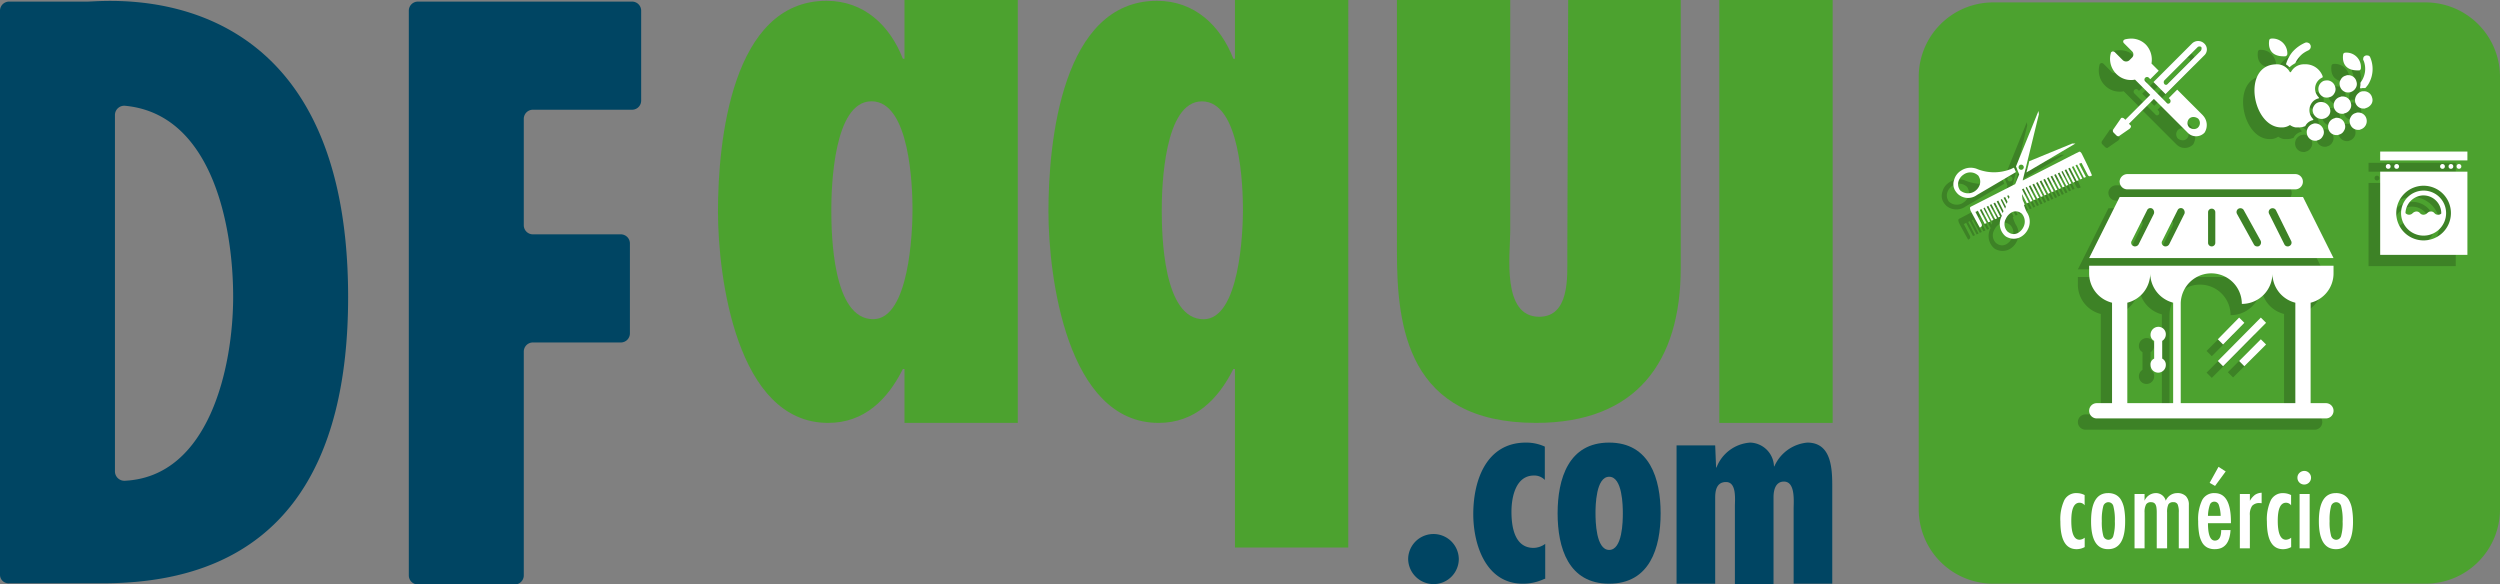 <svg xmlns="http://www.w3.org/2000/svg" viewBox="-1568 -2785.292 194.139 45.389">
  <rect x="-1568" y="-2785.292" width="194.139" height="45.389" fill="#808080" stroke="none"/>
  <defs>
    <style>
      .cls-1 {
        fill: #004563;
      }

      .cls-2 {
        fill: none;
        stroke: #004563;
        stroke-width: 4px;
      }

      .cls-3 {
        fill: #4ca22f;
      }

      .cls-4 {
        fill: #fff;
      }

      .cls-5 {
        opacity: 0.2;
      }
    </style>
  </defs>
  <g id="group-82" transform="translate(-1826 -3021)">
    <g id="group" transform="translate(258 235.708)">
      <g id="group-2" data-name="group" transform="translate(0 0.071)">
        <path id="path" class="cls-1" d="M0,44.766V1A.706.706,0,0,1,.718.282H6.774C8.335.282,27.034-2,27.034,23.227c0,12.893-4.963,22.226-19.042,22.226H.718A.664.664,0,0,1,0,44.766ZM18.106,23.2c0-5.557-1.654-14.2-8.4-14.828a.721.721,0,0,0-.78.718V36.775a.733.733,0,0,0,.749.718C16.264,37.181,18.106,28.627,18.106,23.2Z" transform="translate(0 -0.229)"/>
        <path id="path-2" data-name="path" class="cls-1" d="M119.743,1.118V8.079a.706.706,0,0,1-.718.718h-7.679a.706.706,0,0,0-.718.718v8.241a.706.706,0,0,0,.718.718h6.805a.706.706,0,0,1,.718.718v6.961a.706.706,0,0,1-.718.718h-6.805a.706.706,0,0,0-.718.718V44.946a.706.706,0,0,1-.718.718h-7.492a.706.706,0,0,1-.718-.718V1.118A.706.706,0,0,1,102.418.4h16.607A.706.706,0,0,1,119.743,1.118Z" transform="translate(-69.953 -0.347)"/>
      </g>
      <path id="path-3" data-name="path" class="cls-2" d="M356.1,134.4" transform="translate(-244.937 -92.445)"/>
      <path id="path-4" data-name="path" class="cls-1" d="M354.233,134.667a1.959,1.959,0,0,1-1.967,1.967,1.978,1.978,0,0,1-1.967-1.967,1.967,1.967,0,0,1,3.933,0Z" transform="translate(-240.948 -91.275)"/>
      <path id="path-5" data-name="path" class="cls-1" d="M372.025,120.682a3.911,3.911,0,0,1-1.686.375c-2.841,0-3.84-3-3.84-5.4,0-2.653,1.03-5.557,4.089-5.557a3.447,3.447,0,0,1,1.467.312V113a1.13,1.13,0,0,0-.843-.343c-1.436,0-1.748,1.717-1.748,2.81,0,1.124.219,2.81,1.717,2.81a1.585,1.585,0,0,0,.905-.312v2.716Z" transform="translate(-252.091 -75.73)"/>
      <path id="path-6" data-name="path" class="cls-1" d="M395.492,115.594c0,2.685-.843,5.463-4,5.463s-4-2.778-4-5.463.843-5.494,4-5.494S395.492,112.91,395.492,115.594Zm-5.057,0c0,.593.031,2.841,1.061,2.841s1.061-2.216,1.061-2.841c0-.593-.031-2.841-1.061-2.841S390.434,115,390.434,115.594Z" transform="translate(-266.535 -75.73)"/>
      <path id="path-7" data-name="path" class="cls-1" d="M420.159,112.035h.031a3.019,3.019,0,0,1,2.622-1.935,1.909,1.909,0,0,1,1.842,1.842h.031a3.1,3.1,0,0,1,2.56-1.842c1.935,0,1.935,2.154,1.935,3.527v7.43h-3v-5.806c0-.562.156-2.123-.749-2.123-.687,0-.812.718-.812,1.217v6.743h-3v-6.025c0-.531.156-1.9-.687-1.9-.749,0-.843.687-.843,1.217v6.68h-3V110.319h3Z" transform="translate(-286.895 -75.73)"/>
      <path id="path-8" data-name="path" class="cls-3" d="M193.085,28.657h-.125c-1.186,2.372-3,4.183-5.806,4.183-7.117,0-8.553-11.363-8.553-16.42,0-5.432,1.061-16.358,8.428-16.358,2.934,0,4.932,1.935,5.931,4.5h.125V0h8.8V32.84h-8.8Zm.624-12.362c0-1.748-.187-8.429-3.184-8.429-2.934,0-3.122,6.618-3.122,8.429,0,2,.125,8.491,3.247,8.491C193.459,24.786,193.709,17.981,193.709,16.3Z" transform="translate(-122.847)"/>
      <path id="path-9" data-name="path" class="cls-3" d="M284.088,42.517h-8.8V28.657h-.125c-1.186,2.372-3,4.183-5.806,4.183-7.117,0-8.553-11.363-8.553-16.42,0-5.432,1.061-16.358,8.429-16.358,2.934,0,4.932,1.935,5.931,4.5h.125V0h8.8ZM275.909,16.3c0-1.748-.187-8.429-3.184-8.429-2.934,0-3.122,6.618-3.122,8.429,0,2,.125,8.491,3.247,8.491C275.659,24.786,275.909,17.981,275.909,16.3Z" transform="translate(-179.387)"/>
      <path id="path-10" data-name="path" class="cls-3" d="M356.3,0V17.981c0,1.748-.687,6.618,2.248,6.618,2.372,0,2.185-3.122,2.185-4.683L360.8,0h8.741V20.79c0,7.3-3.434,12.05-11.238,12.05-9.989,0-10.8-7.492-10.8-13.236V0Z" transform="translate(-239.022)"/>
      <rect id="rectangle" class="cls-3" width="8.803" height="32.84" transform="translate(133.514)"/>
    </g>
    <path id="path-11" data-name="path" class="cls-3" d="M517.164,45.739H483.575a5.782,5.782,0,0,1-5.775-5.775V6.375A5.782,5.782,0,0,1,483.575.6h33.589a5.782,5.782,0,0,1,5.775,5.775V39.964A5.782,5.782,0,0,1,517.164,45.739Z" transform="translate(-70.8 235.295)"/>
    <path id="comércio" class="cls-4" d="M2.254-6.148v.795a.49.49,0,0,0-.391-.2q-.644,0-.644,1.394,0,1.48.64,1.48a.688.688,0,0,0,.4-.159v.73a1.335,1.335,0,0,1-.628.163Q.371-1.946.371-4.082A3.49,3.49,0,0,1,.68-5.759a1.033,1.033,0,0,1,.962-.54A1.337,1.337,0,0,1,2.254-6.148ZM5.4-4.086q0,2.14-1.325,2.14T2.755-4.119Q2.755-6.3,4.076-6.3a1.269,1.269,0,0,1,.593.13,1.042,1.042,0,0,1,.414.4,2.118,2.118,0,0,1,.243.689A5.349,5.349,0,0,1,5.4-4.086ZM4.6-4.106a4.124,4.124,0,0,0-.11-1.158.4.4,0,0,0-.391-.33.414.414,0,0,0-.4.326,4.02,4.02,0,0,0-.11,1.137A3.973,3.973,0,0,0,3.7-3a.414.414,0,0,0,.4.326.4.4,0,0,0,.387-.322A3.617,3.617,0,0,0,4.6-4.106ZM6.13-6.23h.778v.522A.963.963,0,0,1,7.764-6.3a.785.785,0,0,1,.791.591.961.961,0,0,1,.88-.591.919.919,0,0,1,.679.234.937.937,0,0,1,.234.691v3.363H9.566V-4.787a1.512,1.512,0,0,0-.09-.64.339.339,0,0,0-.334-.167.408.408,0,0,0-.383.171,1.4,1.4,0,0,0-.1.636v2.776H7.854V-4.787a2.705,2.705,0,0,0-.022-.379.718.718,0,0,0-.075-.249.327.327,0,0,0-.139-.137.471.471,0,0,0-.212-.043.416.416,0,0,0-.383.183,1.247,1.247,0,0,0-.114.624v2.776H6.13Zm6.729,2.8h.726Q13.5-1.946,12.362-1.946a1.242,1.242,0,0,1-.581-.126,1.016,1.016,0,0,1-.4-.391,2.02,2.02,0,0,1-.234-.673,5.409,5.409,0,0,1-.075-.97,3.4,3.4,0,0,1,.312-1.655,1.038,1.038,0,0,1,.964-.538q1.268,0,1.268,2.234v.1H11.832q0,1.353.538,1.353Q12.859-2.615,12.859-3.434Zm-.041-1.1a2.846,2.846,0,0,0-.151-.872.355.355,0,0,0-.342-.232.351.351,0,0,0-.342.232,2.845,2.845,0,0,0-.151.872Zm.391-3.452-.827,1.125-.42-.24.689-1.243Zm1.1,1.753h.778V-5.7a1.488,1.488,0,0,1,.4-.469A1.015,1.015,0,0,1,16-6.328v.815a.958.958,0,0,0-.139-.012.739.739,0,0,0-.6.216,1.187,1.187,0,0,0-.175.742v2.556h-.778Zm3.978.082v.795a.49.49,0,0,0-.391-.2q-.644,0-.644,1.394,0,1.48.64,1.48a.688.688,0,0,0,.4-.159v.73a1.335,1.335,0,0,1-.628.163q-1.255,0-1.255-2.136a3.49,3.49,0,0,1,.31-1.677,1.033,1.033,0,0,1,.962-.54A1.337,1.337,0,0,1,18.284-6.148Zm.66-.082h.783v4.219h-.783Zm.367-1.793a.5.5,0,0,1,.367.155.506.506,0,0,1,.155.371.511.511,0,0,1-.155.375.511.511,0,0,1-.375.155.511.511,0,0,1-.375-.155.514.514,0,0,1-.151-.379.5.5,0,0,1,.155-.367A.543.543,0,0,1,19.311-8.023Zm3.782,3.937q0,2.14-1.325,2.14T20.444-4.119q0-2.181,1.321-2.181a1.269,1.269,0,0,1,.593.13,1.042,1.042,0,0,1,.414.4,2.118,2.118,0,0,1,.243.689A5.349,5.349,0,0,1,23.094-4.086Zm-.807-.02a4.124,4.124,0,0,0-.11-1.158.4.4,0,0,0-.391-.33.414.414,0,0,0-.4.326,4.02,4.02,0,0,0-.11,1.137A3.973,3.973,0,0,0,21.39-3a.414.414,0,0,0,.4.326.4.4,0,0,0,.387-.322A3.617,3.617,0,0,0,22.287-4.106Z" transform="translate(417.629 280.3)"/>
    <g id="group-3" data-name="group" transform="translate(408.788 238.705)">
      <g id="group-4" data-name="group" class="cls-5" transform="translate(0 0.874)">
        <path id="path-12" data-name="path" d="M516.9,53.811a2.343,2.343,0,0,0,1.779,2.279v7.8h-1.186a.593.593,0,0,0,0,1.186h17.794a.593.593,0,1,0,0-1.186H534.1v-7.8a2.343,2.343,0,0,0,1.779-2.279v-.593H516.9Zm11.862,2.372a2.371,2.371,0,0,0,2.372-2.372,2.343,2.343,0,0,0,1.779,2.279v7.8h-8.9V56.183a2.372,2.372,0,0,1,4.745,0Zm-5.338-.062v7.8h-3.559v-7.8a2.343,2.343,0,0,0,1.779-2.279A2.371,2.371,0,0,0,523.424,56.121Zm10.083-8.241H519.272L516.9,52.624h18.98Zm-11.613,1.342-1.186,2.372a.328.328,0,0,1-.281.156.188.188,0,0,1-.125-.031.275.275,0,0,1-.125-.406l1.186-2.372a.3.3,0,0,1,.531.281Zm2.372,0-1.186,2.372a.328.328,0,0,1-.281.156.188.188,0,0,1-.125-.031.275.275,0,0,1-.125-.406l1.186-2.372a.3.3,0,0,1,.531.281Zm2.4,2.216a.281.281,0,1,1-.562,0V49.066a.281.281,0,1,1,.562,0Zm3.4.281a.234.234,0,0,1-.156.031.278.278,0,0,1-.25-.156l-1.311-2.372a.3.3,0,0,1,.531-.281l1.311,2.372A.288.288,0,0,1,530.073,51.719Zm2.373,0a.188.188,0,0,1-.125.031.278.278,0,0,1-.25-.156l-1.186-2.372a.3.3,0,0,1,.531-.281l1.186,2.372A.321.321,0,0,1,532.446,51.719Zm-10.52,8.709V59.055a.53.53,0,0,1-.281-.5.614.614,0,0,1,.593-.593.574.574,0,0,1,.593.593.591.591,0,0,1-.281.5v1.374a.53.53,0,0,1,.281.5.593.593,0,1,1-.905-.5Zm-2.653-13.735a.614.614,0,0,1,.593-.593h13.049a.574.574,0,0,1,.593.593.593.593,0,0,1-.593.593H519.866A.593.593,0,0,1,519.272,46.693ZM527.3,59.367l-.406-.406,1.686-1.686.406.406Zm0,1.686-.406-.406,3.34-3.34.406.406Zm2.934-2.123.406.406-1.686,1.686-.406-.406Z" transform="translate(-506.329 -35.58)"/>
        <path id="path-13" data-name="path" d="M495.851,33.74c-.062-.125-.156-.219-.25-.156a.109.109,0,0,1-.062.031c-.031.031-.062.031-.125.062L491.262,35.8v-.062c.063-.187,1.249-5.088,1.249-5.088l-.031-.25-1.748,4.308.25.624-.312.749L487.423,37.8l-.187.094c-.125.062-.062.187-.031.312.062.125.624,1.155.718,1.311.187-.062.187-.187.125-.312s-.468-.905-.468-.905a.242.242,0,0,0,.094-.031l.094-.062.531,1.03.156-.062-.531-1.03.125-.062.531,1.03.156-.062-.531-1.03.094-.062.531,1.03.156-.062-.531-1.03.125-.062.531,1.03.156-.062-.531-1.03.125-.062.531,1.03.156-.062-.531-1.03.125-.062.531,1.03c0,.031-.031.031-.031.062a1.261,1.261,0,0,0,.25,1.467.679.679,0,0,0,.25.156,1.14,1.14,0,0,0,.905,0,1.339,1.339,0,0,0,.656-.656,1.3,1.3,0,0,0-.094-1.311,3.384,3.384,0,0,1-.219-.562l.063-.031-.156-.343a2.407,2.407,0,0,1-.062-.468l.375.718.156-.062-.531-1.03.125-.062.531,1.03.156-.062-.531-1.03.094-.062.531,1.03.156-.062-.531-1.03.125-.062.531,1.03.156-.062-.531-1.03.125-.062.531,1.03.156-.062-.531-1.03.125-.062.531,1.03.156-.062-.531-1.03.125-.062.531,1.03.156-.062-.531-1.03.125-.062.531,1.03.156-.062-.531-1.03.125-.062.531,1.03.156-.062-.531-1.03.125-.062.531,1.03.156-.062-.531-1.03.125-.062.531,1.03.156-.062-.531-1.03.125-.062.531,1.03.156-.062-.531-1.03.094-.062.531,1.03.156-.062-.531-1.03.125-.062.531,1.03.156-.062-.531-1.03.125-.062.531,1.03.156-.062L495.1,34.8l.125-.062.531,1.03.156-.062-.531-1.03.125-.062.531,1.03.156-.062-.531-1.03.094-.031a.242.242,0,0,1,.094-.031s.406.78.468.905.156.187.343.062C496.444,34.958,495.914,33.865,495.851,33.74Zm-4.839.937a.2.2,0,1,1,.031.281A.2.2,0,0,1,491.013,34.677Zm-.656,2.216Zm-.156.062.062.125-.062.156-.125-.25Zm-.281.156.187.375-.062.156-.25-.468Zm-.25.125.312.593-.062.156-.343-.687Zm-.281.156.406.812-.062.156-.468-.905Zm1.935,2a1.045,1.045,0,0,1-.468.5.661.661,0,0,1-.593,0c-.062-.031-.094-.062-.156-.094a.833.833,0,0,1-.156-1.03,1.045,1.045,0,0,1,.468-.5.661.661,0,0,1,.593,0c.062.031.094.062.156.094A.833.833,0,0,1,491.325,39.39Z" transform="translate(-485.873 -24.781)"/>
        <path id="path-14" data-name="path" d="M501.3,40.748l3.808-2.248h-.25s-1.9.78-3.34,1.374C501.425,40.217,501.362,40.529,501.3,40.748Z" transform="translate(-495.599 -30.352)"/>
        <path id="path-15" data-name="path" d="M484.867,46.723h0l3.028-1.779h0l-.156-.343c-.156.062-.25.125-.281.125a3.524,3.524,0,0,1-2.529,0,1.346,1.346,0,0,0-1.28.094,1.217,1.217,0,0,0-.562.749.959.959,0,0,0,.125.874,1.354,1.354,0,0,0,.187.219A1.214,1.214,0,0,0,484.867,46.723Zm-1.217-.343a.312.312,0,0,1-.125-.156.761.761,0,0,1-.062-.593.982.982,0,0,1,.406-.531.887.887,0,0,1,1.061.031.311.311,0,0,1,.125.156.761.761,0,0,1,.063.593.983.983,0,0,1-.406.531A.881.881,0,0,1,483.649,46.379Z" transform="translate(-483.036 -34.548)"/>
        <path id="path-16" data-name="path" d="M529.4,12.875a.679.679,0,0,0-.937,0l-3,3,.936.937,3-3A.679.679,0,0,0,529.4,12.875Zm-.281.531L526.524,16a.156.156,0,0,1-.25,0,.233.233,0,0,1,0-.281l2.591-2.591a.233.233,0,0,1,.281,0A.2.2,0,0,1,529.115,13.405Zm.187,5.057-2-2-.656.656.094.094a.233.233,0,0,1,0,.281.156.156,0,0,1-.25,0l-.219-.219h0l-.468-.468h0l-.281-.281h0l-.468-.468h0l-.219-.219a.2.2,0,0,1,.281-.281l.094.094.656-.656-.562-.562a1.7,1.7,0,0,0-.437-1.467,1.6,1.6,0,0,0-1.155-.468,2.409,2.409,0,0,0-.468.062c-.062.031-.125.062-.125.125-.031.062,0,.125.062.187l.624.624a.339.339,0,0,1,0,.468l-.219.219a.38.38,0,0,1-.5,0l-.624-.624a.229.229,0,0,0-.187-.062c-.062.031-.125.062-.125.125a1.646,1.646,0,0,0,.531,1.717,1.552,1.552,0,0,0,1.03.375,1.062,1.062,0,0,0,.312-.031l1.186,1.186-1.936,1.935-.094-.094a.238.238,0,0,0-.156-.062c-.062,0-.094.031-.125.094l-.562.812a.193.193,0,0,0,.031.25l.219.219a.236.236,0,0,0,.125.062.115.115,0,0,0,.094-.031l.812-.562c.031-.031.062-.094.094-.125,0-.062,0-.125-.062-.156l-.094-.094,1.935-1.935,2.622,2.622a.905.905,0,0,0,1.311,0A1.177,1.177,0,0,0,529.3,18.462Zm-.375.905a.47.47,0,0,1-.343.125.655.655,0,0,1-.343-.125.49.49,0,0,1,0-.687.47.47,0,0,1,.343-.125.655.655,0,0,1,.343.125A.49.49,0,0,1,528.927,19.368Z" transform="translate(-509.897 -12.469)"/>
        <path id="path-17" data-name="path" d="M567.773,13.84a.332.332,0,0,0,.031-.25c-.031-.062-.062-.156-.156-.187a.332.332,0,0,0-.25-.031,2.815,2.815,0,0,0-1,.718,2.717,2.717,0,0,0-.5.937c0,.031,0,.062.031.062a.828.828,0,0,1,.187.156.059.059,0,0,0,.094,0,1.73,1.73,0,0,1,.25-.187c.062-.031.094-.062.156-.094h0a1.771,1.771,0,0,1,.25-.406,1.79,1.79,0,0,1,.343-.343,2.34,2.34,0,0,1,.437-.25h0C567.679,13.933,567.742,13.9,567.773,13.84Z" transform="translate(-540.033 -13.059)"/>
        <path id="path-18" data-name="path" d="M585.08,16.8a.211.211,0,0,0-.187-.125.274.274,0,0,0-.219.031.211.211,0,0,0-.125.187.207.207,0,0,0,.031.187,1.737,1.737,0,0,1-.219,1.654c0,.031-.031.031-.031.062,0,0-.031.031,0,.031a1.063,1.063,0,0,1-.031.312c0,.062.031.094.062.094h0a.531.531,0,0,1,.218-.031h.094c.031,0,.031,0,.062-.031.062-.062.094-.125.156-.187a2.181,2.181,0,0,0,.375-1.093A2.522,2.522,0,0,0,585.08,16.8Z" transform="translate(-552.689 -15.329)"/>
        <path id="path-19" data-name="path" d="M560.064,23.8a1.1,1.1,0,0,0,.624-.156.059.059,0,0,1,.094,0,1,1,0,0,0,.406.156h.219a1.294,1.294,0,0,0,.5-.094.031.031,0,0,0,.031-.031.883.883,0,0,1,.562-.437h0c.062,0,.062-.062.031-.094a1.007,1.007,0,0,1-.25-.437.957.957,0,0,1,.094-.718.883.883,0,0,1,.562-.437h0c.062,0,.062-.062.031-.094a1.006,1.006,0,0,1-.25-.437.949.949,0,0,1,.531-1.093c.031,0,.031-.062.031-.094a1.414,1.414,0,0,0-1.4-.937,1.167,1.167,0,0,0-.812.281,1.223,1.223,0,0,0-.25.312c-.031.031-.094.031-.094,0a1.14,1.14,0,0,0-1.061-.593C557,18.962,557.848,23.8,560.064,23.8Z" transform="translate(-534.603 -16.871)"/>
        <path id="path-20" data-name="path" d="M561.811,12.4c-.062,0-.156.062-.156.125-.062.375-.062,1.311,1.249,1.249.062,0,.125-.062.156-.156A1.186,1.186,0,0,0,561.811,12.4Z" transform="translate(-537.099 -12.4)"/>
        <path id="path-21" data-name="path" d="M581.329,17.117a1.124,1.124,0,0,0-1.217-1.217c-.062,0-.156.062-.156.125-.062.375-.062,1.311,1.249,1.249A.143.143,0,0,0,581.329,17.117Z" transform="translate(-549.686 -14.807)"/>
        <path id="path-22" data-name="path" d="M583.008,31.3a.641.641,0,0,0-.656-.5.234.234,0,0,0-.156.031.589.589,0,0,0-.406.312.574.574,0,0,0-.062.5.641.641,0,0,0,.656.5.234.234,0,0,0,.156-.031A.661.661,0,0,0,583.008,31.3Z" transform="translate(-550.898 -25.056)"/>
        <path id="path-23" data-name="path" d="M576.908,32.2a.234.234,0,0,0-.156.031.671.671,0,0,0-.5.812.642.642,0,0,0,.656.5.234.234,0,0,0,.156-.031.589.589,0,0,0,.406-.312.574.574,0,0,0,.063-.5A.587.587,0,0,0,576.908,32.2Z" transform="translate(-547.138 -26.019)"/>
        <path id="path-24" data-name="path" d="M579,27.9a.574.574,0,0,0,.062-.5.641.641,0,0,0-.655-.5.234.234,0,0,0-.156.031.671.671,0,0,0-.5.812.641.641,0,0,0,.656.5.234.234,0,0,0,.156-.031A.76.76,0,0,0,579,27.9Z" transform="translate(-548.17 -22.374)"/>
        <path id="path-25" data-name="path" d="M574.565,22.9a1.061,1.061,0,0,0-.312.031.682.682,0,0,0-.406.812.661.661,0,0,0,.437.468.761.761,0,0,0,.375,0,.589.589,0,0,0,.406-.312.678.678,0,0,0-.5-1Z" transform="translate(-545.482 -19.622)"/>
        <path id="path-26" data-name="path" d="M584.313,26.5a.574.574,0,0,0,.062-.5.641.641,0,0,0-.656-.5.545.545,0,0,0-.375.125.7.7,0,0,0-.281.718.642.642,0,0,0,.656.5.234.234,0,0,0,.156-.031A.645.645,0,0,0,584.313,26.5Z" transform="translate(-551.828 -21.411)"/>
        <path id="path-27" data-name="path" d="M580.446,22.5a.574.574,0,0,0,.062-.5.641.641,0,0,0-.656-.5.234.234,0,0,0-.156.031.589.589,0,0,0-.406.312.574.574,0,0,0-.062.5.641.641,0,0,0,.656.5A.658.658,0,0,0,580.446,22.5Z" transform="translate(-549.178 -18.659)"/>
        <path id="path-28" data-name="path" d="M572.491,28.589a.574.574,0,0,0-.062.5.7.7,0,0,0,1.249.187.574.574,0,0,0,.062-.5.725.725,0,0,0-.812-.5A.646.646,0,0,0,572.491,28.589Z" transform="translate(-544.501 -23.313)"/>
        <path id="path-29" data-name="path" d="M571.42,33.531a.676.676,0,0,0-.468.812.641.641,0,0,0,.656.5.234.234,0,0,0,.156-.031.59.59,0,0,0,.406-.312.574.574,0,0,0,.062-.5.674.674,0,0,0-.656-.5A1.352,1.352,0,0,1,571.42,33.531Z" transform="translate(-543.493 -26.913)"/>
        <ellipse id="ellipse" cx="0.187" cy="0.187" rx="0.187" ry="0.187" transform="translate(33.609 9.771)"/>
        <ellipse id="ellipse-2" data-name="ellipse" cx="0.187" cy="0.187" rx="0.187" ry="0.187" transform="translate(34.233 9.771)"/>
        <ellipse id="ellipse-3" data-name="ellipse" cx="0.187" cy="0.187" rx="0.187" ry="0.187" transform="translate(37.823 9.771)"/>
        <ellipse id="ellipse-4" data-name="ellipse" cx="0.187" cy="0.187" rx="0.187" ry="0.187" transform="translate(38.448 9.771)"/>
        <ellipse id="ellipse-5" data-name="ellipse" cx="0.187" cy="0.187" rx="0.187" ry="0.187" transform="translate(39.103 9.771)"/>
        <path id="path-30" data-name="path" d="M596.248,53.7a1.748,1.748,0,1,0-1.748-1.748A1.745,1.745,0,0,0,596.248,53.7Zm0-3.122a1.386,1.386,0,0,1,1.373,1.374v.031a.307.307,0,0,1-.25.094.343.343,0,0,1-.281-.125.343.343,0,0,0-.281-.125c-.156,0-.187.062-.281.125a.4.4,0,0,1-.281.125.343.343,0,0,1-.281-.125.343.343,0,0,0-.281-.125.465.465,0,0,0-.281.125.378.378,0,0,1-.562,0v-.031A1.387,1.387,0,0,1,596.248,50.575Z" transform="translate(-559.705 -38.4)"/>
        <path id="path-31" data-name="path" d="M589.2,51.962h6.774V45.5H589.2Zm3.4-5.369a2.123,2.123,0,1,1-2.123,2.123A2.125,2.125,0,0,1,592.6,46.593Z" transform="translate(-556.059 -35.167)"/>
        <rect id="rectangle-2" data-name="rectangle" width="6.774" height="0.687" transform="translate(33.141 8.772)"/>
      </g>
      <g id="group-5" data-name="group" transform="translate(0.905)">
        <g id="group-6" data-name="group">
          <g id="group-7" data-name="group" transform="translate(10.54 10.52)">
            <path id="path-32" data-name="path" class="cls-4" d="M519.7,51.011a2.343,2.343,0,0,0,1.779,2.279v7.8h-1.186a.593.593,0,0,0,0,1.186h17.794a.593.593,0,0,0,0-1.186H536.9v-7.8a2.343,2.343,0,0,0,1.779-2.279v-.593H519.7Zm11.862,2.372a2.371,2.371,0,0,0,2.372-2.372,2.343,2.343,0,0,0,1.779,2.279v7.8h-8.9V53.383a2.372,2.372,0,1,1,4.745,0Zm-5.338-.094v7.8h-3.559v-7.8a2.343,2.343,0,0,0,1.779-2.279A2.378,2.378,0,0,0,526.224,53.289Zm10.083-8.21H522.072L519.7,49.824h18.98ZM524.726,46.39l-1.186,2.372a.328.328,0,0,1-.281.156.188.188,0,0,1-.125-.031.276.276,0,0,1-.125-.406L524.2,46.11a.275.275,0,0,1,.406-.125A.354.354,0,0,1,524.726,46.39Zm2.372,0-1.186,2.372a.328.328,0,0,1-.281.156.188.188,0,0,1-.125-.031.275.275,0,0,1-.125-.406l1.186-2.372a.276.276,0,0,1,.406-.125A.354.354,0,0,1,527.1,46.39Zm2.4,2.248a.281.281,0,1,1-.562,0V46.266a.281.281,0,1,1,.562,0Zm3.4.25a.234.234,0,0,1-.156.031.278.278,0,0,1-.25-.156l-1.311-2.372a.3.3,0,1,1,.531-.281l1.311,2.372A.329.329,0,0,1,532.9,48.888Zm2.341,0a.188.188,0,0,1-.125.031.278.278,0,0,1-.25-.156l-1.186-2.372a.3.3,0,1,1,.531-.281l1.186,2.4A.285.285,0,0,1,535.246,48.888Zm-10.489,8.741V56.255a.53.53,0,0,1-.281-.5.614.614,0,0,1,.593-.593.574.574,0,0,1,.593.593.591.591,0,0,1-.281.5v1.374a.53.53,0,0,1,.281.5.593.593,0,1,1-1.186,0A.482.482,0,0,1,524.757,57.628Zm-2.685-13.735a.614.614,0,0,1,.593-.593h13.049a.593.593,0,1,1,0,1.186H522.666A.593.593,0,0,1,522.072,43.893ZM530.1,56.536l-.406-.406,1.654-1.686.406.406Zm0,1.686-.406-.406,3.34-3.371.406.406Zm2.934-2.092.406.406-1.686,1.686-.406-.406Z" transform="translate(-519.7 -43.3)"/>
          </g>
          <g id="group-8" data-name="group">
            <g id="group-9" data-name="group" transform="translate(0 5.619)">
              <g id="group-10" data-name="group">
                <path id="path-33" data-name="path" class="cls-4" d="M498.751,30.94c-.062-.125-.156-.219-.25-.156a.109.109,0,0,1-.062.031c-.031.031-.062.031-.125.062L494.162,33v-.062c.062-.187,1.249-5.088,1.249-5.088l-.031-.25-1.748,4.308.25.624-.312.749-3.247,1.654-.187.094c-.125.062-.062.187-.031.312.062.125.624,1.155.718,1.311.187-.062.187-.187.125-.312s-.468-.905-.468-.905a.241.241,0,0,0,.094-.031l.094-.062.531,1.03.156-.062-.531-1.03.125-.062.531,1.03.156-.062-.531-1.03.094-.062.531,1.03.156-.062-.531-1.03.125-.062.531,1.03.156-.062L491.6,34.9l.125-.062.531,1.03.156-.062-.531-1.03.125-.062.531,1.03c0,.031-.031.031-.031.062a1.261,1.261,0,0,0,.25,1.467.68.68,0,0,0,.25.156,1.14,1.14,0,0,0,.905,0,1.339,1.339,0,0,0,.656-.656,1.3,1.3,0,0,0-.094-1.311,3.367,3.367,0,0,1-.219-.562l.062-.031-.156-.343a2.407,2.407,0,0,1-.062-.468l.375.718.156-.062-.531-1.03.125-.062.531,1.03.156-.062-.531-1.03.094-.062.531,1.03.156-.062-.531-1.03.125-.062.531,1.03.156-.062-.531-1.03.125-.062.531,1.03.156-.062-.531-1.03.125-.062.531,1.03.156-.062-.531-1.03L495.6,33l.531,1.03.156-.062-.531-1.03.125-.062.531,1.03.156-.062-.531-1.03.125-.062.531,1.03.156-.062-.531-1.03.125-.062.531,1.03.156-.062-.531-1.03.125-.062.531,1.03.156-.062-.531-1.03.125-.062.531,1.03.156-.062-.531-1.03.094-.062.531,1.03.156-.062-.531-1.03.125-.062.531,1.03.156-.062-.531-1.03.125-.062.531,1.03.156-.062-.531-1.03.125-.062.531,1.03.156-.062-.531-1.03.125-.062.531,1.03.156-.062-.531-1.03.094-.031a.242.242,0,0,1,.094-.031s.406.78.468.905.156.187.343.062C499.344,32.126,498.814,31.065,498.751,30.94Zm-4.87.905a.2.2,0,1,1,.031.281A.2.2,0,0,1,493.881,31.845Zm-.656,2.216Zm-.156.094.062.125-.062.156-.125-.25Zm-.281.125.187.375-.062.156-.25-.468Zm-.25.156.312.593-.062.156-.343-.687Zm-.281.125.406.812-.062.156-.468-.905Zm1.967,2.029a1.044,1.044,0,0,1-.468.5.661.661,0,0,1-.593,0c-.062-.031-.094-.062-.156-.094a.833.833,0,0,1-.156-1.03,1.044,1.044,0,0,1,.468-.5.661.661,0,0,1,.593,0c.062.031.094.062.156.094A.929.929,0,0,1,494.225,36.59Z" transform="translate(-488.773 -27.6)"/>
                <path id="path-34" data-name="path" class="cls-4" d="M504.1,37.948l3.808-2.248h-.25s-1.9.78-3.34,1.374C504.256,37.417,504.162,37.7,504.1,37.948Z" transform="translate(-498.43 -33.171)"/>
                <path id="path-35" data-name="path" class="cls-4" d="M487.767,43.823h0l3.028-1.779h0l-.156-.343c-.156.062-.25.125-.281.125a3.524,3.524,0,0,1-2.529,0,1.346,1.346,0,0,0-1.28.094,1.217,1.217,0,0,0-.562.749.959.959,0,0,0,.125.874,1.355,1.355,0,0,0,.187.219A1.167,1.167,0,0,0,487.767,43.823Zm-1.249-.312a.312.312,0,0,1-.125-.156.761.761,0,0,1-.062-.593.982.982,0,0,1,.406-.531.887.887,0,0,1,1.061.031.311.311,0,0,1,.125.156.761.761,0,0,1,.063.593.983.983,0,0,1-.406.531A.935.935,0,0,1,486.518,43.511Z" transform="translate(-485.936 -37.298)"/>
              </g>
            </g>
            <path id="path-36" data-name="path" class="cls-4" d="M532.2,9.975a.679.679,0,0,0-.936,0l-3,3,.936.937,3-3A.625.625,0,0,0,532.2,9.975Zm-.25.562-2.591,2.591a.156.156,0,0,1-.25,0,.233.233,0,0,1,0-.281l2.591-2.591a.233.233,0,0,1,.281,0A.311.311,0,0,1,531.946,10.537Zm.156,5.026-2-2-.655.656.094.094a.233.233,0,0,1,0,.281.237.237,0,0,1-.125.062.162.162,0,0,1-.125-.062l-.219-.219h0l-.468-.468h0l-.281-.281h0l-.468-.468h0l-.219-.219a.2.2,0,1,1,.281-.281l.094.094.656-.656-.562-.562a1.7,1.7,0,0,0-.437-1.467,1.6,1.6,0,0,0-1.155-.468,2.409,2.409,0,0,0-.468.062c-.062.031-.125.062-.125.125-.031.062,0,.125.062.187l.624.624a.34.34,0,0,1,0,.468l-.219.219a.38.38,0,0,1-.5,0l-.624-.624a.229.229,0,0,0-.187-.062c-.062.031-.125.062-.125.125a1.646,1.646,0,0,0,.531,1.717,1.551,1.551,0,0,0,1.03.375,1.062,1.062,0,0,0,.312-.031l1.186,1.186-1.935,1.935-.094-.094a.239.239,0,0,0-.156-.062c-.062,0-.094.031-.125.094l-.562.812a.193.193,0,0,0,.031.25l.219.219a.236.236,0,0,0,.125.062.115.115,0,0,0,.094-.031l.812-.562c.031-.031.062-.094.094-.125,0-.062,0-.125-.062-.156l-.094-.094,1.935-1.935,2.622,2.622a.905.905,0,0,0,1.311,0A1.087,1.087,0,0,0,532.1,15.562Zm-.375.937a.469.469,0,0,1-.343.125.655.655,0,0,1-.343-.125.49.49,0,0,1,0-.687.47.47,0,0,1,.343-.125.654.654,0,0,1,.343.125A.49.49,0,0,1,531.727,16.5Z" transform="translate(-512.728 -9.6)"/>
            <g id="group-11" data-name="group" transform="translate(23.38 0)">
              <g id="group-12" data-name="group">
                <path id="path-37" data-name="path" class="cls-4" d="M570.573,11.04a.332.332,0,0,0,.031-.25c-.031-.062-.062-.156-.156-.187a.332.332,0,0,0-.25-.031,2.814,2.814,0,0,0-1,.718,2.716,2.716,0,0,0-.5.937c0,.031,0,.062.031.062a.825.825,0,0,1,.187.156.059.059,0,0,0,.094,0,1.733,1.733,0,0,1,.25-.187c.063-.031.094-.062.156-.094h0a1.766,1.766,0,0,1,.25-.406,1.791,1.791,0,0,1,.343-.343,2.34,2.34,0,0,1,.437-.25h0C570.479,11.133,570.542,11.1,570.573,11.04Z" transform="translate(-566.244 -10.259)"/>
                <path id="path-38" data-name="path" class="cls-4" d="M587.88,13.9a.211.211,0,0,0-.187-.125.274.274,0,0,0-.219.031.211.211,0,0,0-.125.187.207.207,0,0,0,.031.187,1.737,1.737,0,0,1-.219,1.654c0,.031-.031.031-.031.062,0,0-.031.031,0,.031a1.063,1.063,0,0,1-.031.312c0,.062.031.094.062.094h0a.532.532,0,0,1,.219-.031h.094c.031,0,.031,0,.062-.031.062-.062.094-.125.156-.187a2.287,2.287,0,0,0,.187-2.185Z" transform="translate(-578.9 -12.46)"/>
                <path id="path-39" data-name="path" class="cls-4" d="M562.913,20.9a1.1,1.1,0,0,0,.624-.156.059.059,0,0,1,.094,0,1,1,0,0,0,.406.156h.219a1.294,1.294,0,0,0,.5-.094.031.031,0,0,0,.031-.031.883.883,0,0,1,.562-.437h0c.062,0,.062-.062.031-.094a1.006,1.006,0,0,1-.25-.437.956.956,0,0,1,.094-.718.882.882,0,0,1,.562-.437h0c.063,0,.063-.062.031-.094a1.006,1.006,0,0,1-.25-.437.949.949,0,0,1,.531-1.093c.031,0,.031-.062.031-.094a1.413,1.413,0,0,0-1.4-.937,1.167,1.167,0,0,0-.812.281,1.223,1.223,0,0,0-.25.312c-.031.031-.094.031-.094,0A1.139,1.139,0,0,0,562.507,16C559.823,16.062,560.666,20.9,562.913,20.9Z" transform="translate(-560.832 -14.002)"/>
                <path id="path-40" data-name="path" class="cls-4" d="M564.611,9.6c-.062,0-.156.062-.156.125-.063.375-.063,1.311,1.249,1.249.062,0,.125-.062.156-.156A1.152,1.152,0,0,0,564.611,9.6Z" transform="translate(-563.31 -9.6)"/>
                <path id="path-41" data-name="path" class="cls-4" d="M584.229,14.317a1.124,1.124,0,0,0-1.218-1.217c-.062,0-.156.062-.156.125-.062.375-.062,1.311,1.249,1.249C584.166,14.474,584.229,14.38,584.229,14.317Z" transform="translate(-575.966 -12.007)"/>
                <path id="path-42" data-name="path" class="cls-4" d="M585.808,28.5a.641.641,0,0,0-.656-.5.234.234,0,0,0-.156.031.589.589,0,0,0-.406.312.574.574,0,0,0-.062.5.641.641,0,0,0,.656.5.233.233,0,0,0,.156-.031A.676.676,0,0,0,585.808,28.5Z" transform="translate(-577.109 -22.256)"/>
                <path id="path-43" data-name="path" class="cls-4" d="M579.808,29.3a.234.234,0,0,0-.156.031.671.671,0,0,0-.5.812.641.641,0,0,0,.656.5.234.234,0,0,0,.156-.031.589.589,0,0,0,.406-.312.574.574,0,0,0,.063-.5A.638.638,0,0,0,579.808,29.3Z" transform="translate(-573.418 -23.15)"/>
                <path id="path-44" data-name="path" class="cls-4" d="M581.8,25a.574.574,0,0,0,.062-.5.641.641,0,0,0-.656-.5.234.234,0,0,0-.156.031.671.671,0,0,0-.5.812.641.641,0,0,0,.656.5.234.234,0,0,0,.156-.031A.646.646,0,0,0,581.8,25Z" transform="translate(-574.381 -19.505)"/>
                <path id="path-45" data-name="path" class="cls-4" d="M577.465,20a1.062,1.062,0,0,0-.312.031.682.682,0,0,0-.406.812.661.661,0,0,0,.437.468.761.761,0,0,0,.375,0,.589.589,0,0,0,.406-.312.574.574,0,0,0,.062-.5A.668.668,0,0,0,577.465,20Z" transform="translate(-571.762 -16.753)"/>
                <path id="path-46" data-name="path" class="cls-4" d="M587.113,23.7a.574.574,0,0,0,.062-.5.641.641,0,0,0-.656-.5.545.545,0,0,0-.375.125.7.7,0,0,0-.281.718.641.641,0,0,0,.656.5.234.234,0,0,0,.156-.031A.76.76,0,0,0,587.113,23.7Z" transform="translate(-578.039 -18.611)"/>
                <path id="path-47" data-name="path" class="cls-4" d="M583.246,19.7a.574.574,0,0,0,.062-.5.641.641,0,0,0-.656-.5.234.234,0,0,0-.156.031.589.589,0,0,0-.406.312.574.574,0,0,0-.062.5.641.641,0,0,0,.655.5A.685.685,0,0,0,583.246,19.7Z" transform="translate(-575.389 -15.859)"/>
                <path id="path-48" data-name="path" class="cls-4" d="M575.391,25.689a.573.573,0,0,0-.062.5.7.7,0,0,0,1.249.187.574.574,0,0,0,.063-.5.725.725,0,0,0-.812-.5A.6.6,0,0,0,575.391,25.689Z" transform="translate(-570.781 -20.444)"/>
                <path id="path-49" data-name="path" class="cls-4" d="M574.32,30.731a.676.676,0,0,0-.468.812.641.641,0,0,0,.656.5.234.234,0,0,0,.156-.031.589.589,0,0,0,.406-.312.574.574,0,0,0,.062-.5.674.674,0,0,0-.656-.5A.339.339,0,0,0,574.32,30.731Z" transform="translate(-569.773 -24.113)"/>
              </g>
            </g>
            <g id="group-13" data-name="group" transform="translate(33.141 8.772)">
              <ellipse id="ellipse-6" data-name="ellipse" class="cls-4" cx="0.187" cy="0.187" rx="0.187" ry="0.187" transform="translate(0.437 0.968)"/>
              <ellipse id="ellipse-7" data-name="ellipse" class="cls-4" cx="0.187" cy="0.187" rx="0.187" ry="0.187" transform="translate(1.093 0.968)"/>
              <ellipse id="ellipse-8" data-name="ellipse" class="cls-4" cx="0.187" cy="0.187" rx="0.187" ry="0.187" transform="translate(4.651 0.968)"/>
              <ellipse id="ellipse-9" data-name="ellipse" class="cls-4" cx="0.187" cy="0.187" rx="0.187" ry="0.187" transform="translate(5.307 0.968)"/>
              <ellipse id="ellipse-10" data-name="ellipse" class="cls-4" cx="0.187" cy="0.187" rx="0.187" ry="0.187" transform="translate(5.931 0.968)"/>
              <path id="path-50" data-name="path" class="cls-4" d="M599.048,50.9a1.748,1.748,0,1,0-1.748-1.748A1.745,1.745,0,0,0,599.048,50.9Zm0-3.122a1.386,1.386,0,0,1,1.373,1.374v.031a.307.307,0,0,1-.25.094.343.343,0,0,1-.281-.125.343.343,0,0,0-.281-.125c-.156,0-.187.062-.281.125a.4.4,0,0,1-.281.125.343.343,0,0,1-.281-.125.343.343,0,0,0-.281-.125.465.465,0,0,0-.281.125.378.378,0,0,1-.562,0v-.031A1.43,1.43,0,0,1,599.048,47.775Z" transform="translate(-595.677 -44.372)"/>
              <path id="path-51" data-name="path" class="cls-4" d="M592.1,49.162h6.774V42.7H592.1Zm3.371-5.369a2.123,2.123,0,1,1-2.123,2.123A2.125,2.125,0,0,1,595.471,43.793Z" transform="translate(-592.1 -41.139)"/>
              <rect id="rectangle-3" data-name="rectangle" class="cls-4" width="6.774" height="0.687"/>
            </g>
          </g>
        </g>
      </g>
    </g>
  </g>
</svg>
